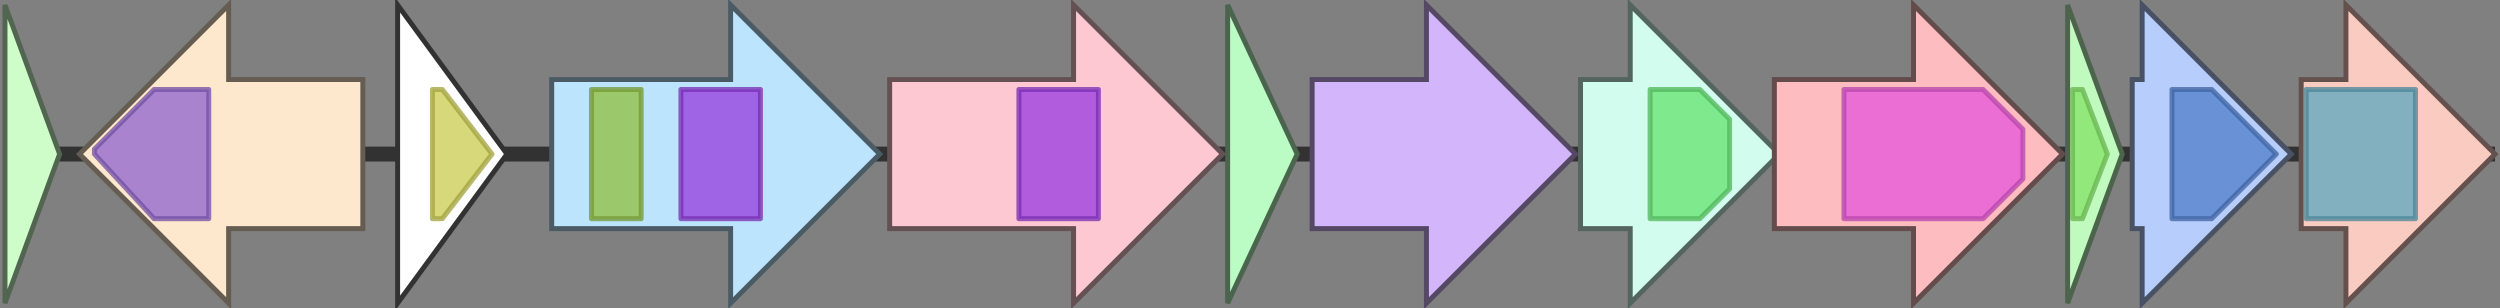 <svg version="1.1" baseProfile="full" xmlns="http://www.w3.org/2000/svg" width="503" height="62">
	<rect width="100%" height="100%" fill="#808080" stroke="none"/>
	<line x1="1" y1="31" x2="502" y2="31" style="stroke:rgb(50,50,50); stroke-width:3 "/>
	<g>
		<title>poyG</title>
		<polygon class="poyG" points="416,16 416,16 416,1 427,31 416,61 416,46 416,46" fill="rgb(193,250,190)" fill-opacity="1.0" stroke="rgb(77,100,76)" stroke-width="1" />
		<g>
			<title>PF09394</title>
			<polygon class="PF09394" points="417,18 419,18 424,31 419,44 417,44" stroke-linejoin="round" width="9" height="26" fill="rgb(131,225,100)" stroke="rgb(104,180,80)" stroke-width="1" opacity="0.75" />
		</g>
	</g>
	<g>
		<title>poyH</title>
		<polygon class="poyH" points="429,16 431,16 431,1 461,31 431,61 431,46 429,46" fill="rgb(183,205,251)" fill-opacity="1.0" stroke="rgb(73,82,100)" stroke-width="1" />
		<g>
			<title>PF00112</title>
			<polygon class="PF00112" points="437,18 445,18 458,31 458,31 445,44 437,44" stroke-linejoin="round" width="21" height="26" fill="rgb(78,125,201)" stroke="rgb(62,99,160)" stroke-width="1" opacity="0.75" />
		</g>
	</g>
	<g>
		<title>poyI</title>
		<polygon class="poyI" points="463,16 472,16 472,1 502,31 472,61 472,46 463,46" fill="rgb(250,204,193)" fill-opacity="1.0" stroke="rgb(100,81,77)" stroke-width="1" />
		<g>
			<title>PF13621</title>
			<rect class="PF13621" x="464" y="18" stroke-linejoin="round" width="22" height="26" fill="rgb(91,167,190)" stroke="rgb(72,133,152)" stroke-width="1" opacity="0.75" />
		</g>
	</g>
	<g>
		<title>poyK</title>
		<polygon class="poyK" points="1,16 1,16 1,1 12,31 1,61 1,46 1,46" fill="rgb(206,253,202)" fill-opacity="1.0" stroke="rgb(82,101,80)" stroke-width="1" />
	</g>
	<g>
		<title>poyJ</title>
		<polygon class="poyJ" points="73,16 46,16 46,1 16,31 46,61 46,46 73,46" fill="rgb(254,232,205)" fill-opacity="1.0" stroke="rgb(101,92,82)" stroke-width="1" />
		<g>
			<title>PF12146</title>
			<polygon class="PF12146" points="19,30 31,18 42,18 42,44 31,44 19,31" stroke-linejoin="round" width="23" height="26" fill="rgb(140,98,205)" stroke="rgb(112,78,164)" stroke-width="1" opacity="0.75" />
		</g>
	</g>
	<g>
		<polygon class="NoName" points="80,16 80,16 80,1 102,31 80,61 80,46 80,46" fill="rgb(255,255,255)" fill-opacity="1.0" stroke="rgb(50,50,50)" stroke-width="1" />
		<g>
			<title>PF13610</title>
			<polygon class="PF13610" points="87,18 89,18 99,31 89,44 87,44" stroke-linejoin="round" width="13" height="26" fill="rgb(200,202,77)" stroke="rgb(160,161,61)" stroke-width="1" opacity="0.75" />
		</g>
	</g>
	<g>
		<title>poyB</title>
		<polygon class="poyB" points="111,16 147,16 147,1 177,31 147,61 147,46 111,46" fill="rgb(189,228,253)" fill-opacity="1.0" stroke="rgb(75,91,101)" stroke-width="1" />
		<g>
			<title>PF02310</title>
			<rect class="PF02310" x="119" y="18" stroke-linejoin="round" width="10" height="26" fill="rgb(145,190,60)" stroke="rgb(115,152,48)" stroke-width="1" opacity="0.75" />
		</g>
		<g>
			<title>PF04055</title>
			<rect class="PF04055" x="137" y="18" stroke-linejoin="round" width="16" height="26" fill="rgb(149,56,222)" stroke="rgb(119,44,177)" stroke-width="1" opacity="0.75" />
		</g>
	</g>
	<g>
		<title>poyC</title>
		<polygon class="poyC" points="179,16 216,16 216,1 246,31 216,61 216,46 179,46" fill="rgb(254,200,211)" fill-opacity="1.0" stroke="rgb(101,80,84)" stroke-width="1" />
		<g>
			<title>PF04055</title>
			<rect class="PF04055" x="205" y="18" stroke-linejoin="round" width="16" height="26" fill="rgb(149,56,222)" stroke="rgb(119,44,177)" stroke-width="1" opacity="0.75" />
		</g>
	</g>
	<g>
		<title>poyA</title>
		<polygon class="poyA" points="247,16 247,16 247,1 261,31 247,61 247,46 247,46" fill="rgb(187,252,196)" fill-opacity="1.0" stroke="rgb(74,100,78)" stroke-width="1" />
	</g>
	<g>
		<title>poyD</title>
		<polygon class="poyD" points="264,16 287,16 287,1 317,31 287,61 287,46 264,46" fill="rgb(210,181,250)" fill-opacity="1.0" stroke="rgb(84,72,100)" stroke-width="1" />
	</g>
	<g>
		<title>poyE</title>
		<polygon class="poyE" points="318,16 328,16 328,1 358,31 328,61 328,46 318,46" fill="rgb(210,253,238)" fill-opacity="1.0" stroke="rgb(84,101,95)" stroke-width="1" />
		<g>
			<title>PF05175</title>
			<polygon class="PF05175" points="332,18 342,18 348,24 348,38 342,44 332,44" stroke-linejoin="round" width="16" height="26" fill="rgb(99,227,110)" stroke="rgb(79,181,88)" stroke-width="1" opacity="0.75" />
		</g>
	</g>
	<g>
		<title>poyF</title>
		<polygon class="poyF" points="357,16 385,16 385,1 415,31 385,61 385,46 357,46" fill="rgb(252,188,192)" fill-opacity="1.0" stroke="rgb(100,75,76)" stroke-width="1" />
		<g>
			<title>PF13575</title>
			<polygon class="PF13575" points="371,18 399,18 407,26 407,36 399,44 371,44" stroke-linejoin="round" width="36" height="26" fill="rgb(228,84,217)" stroke="rgb(182,67,173)" stroke-width="1" opacity="0.75" />
		</g>
	</g>
</svg>
